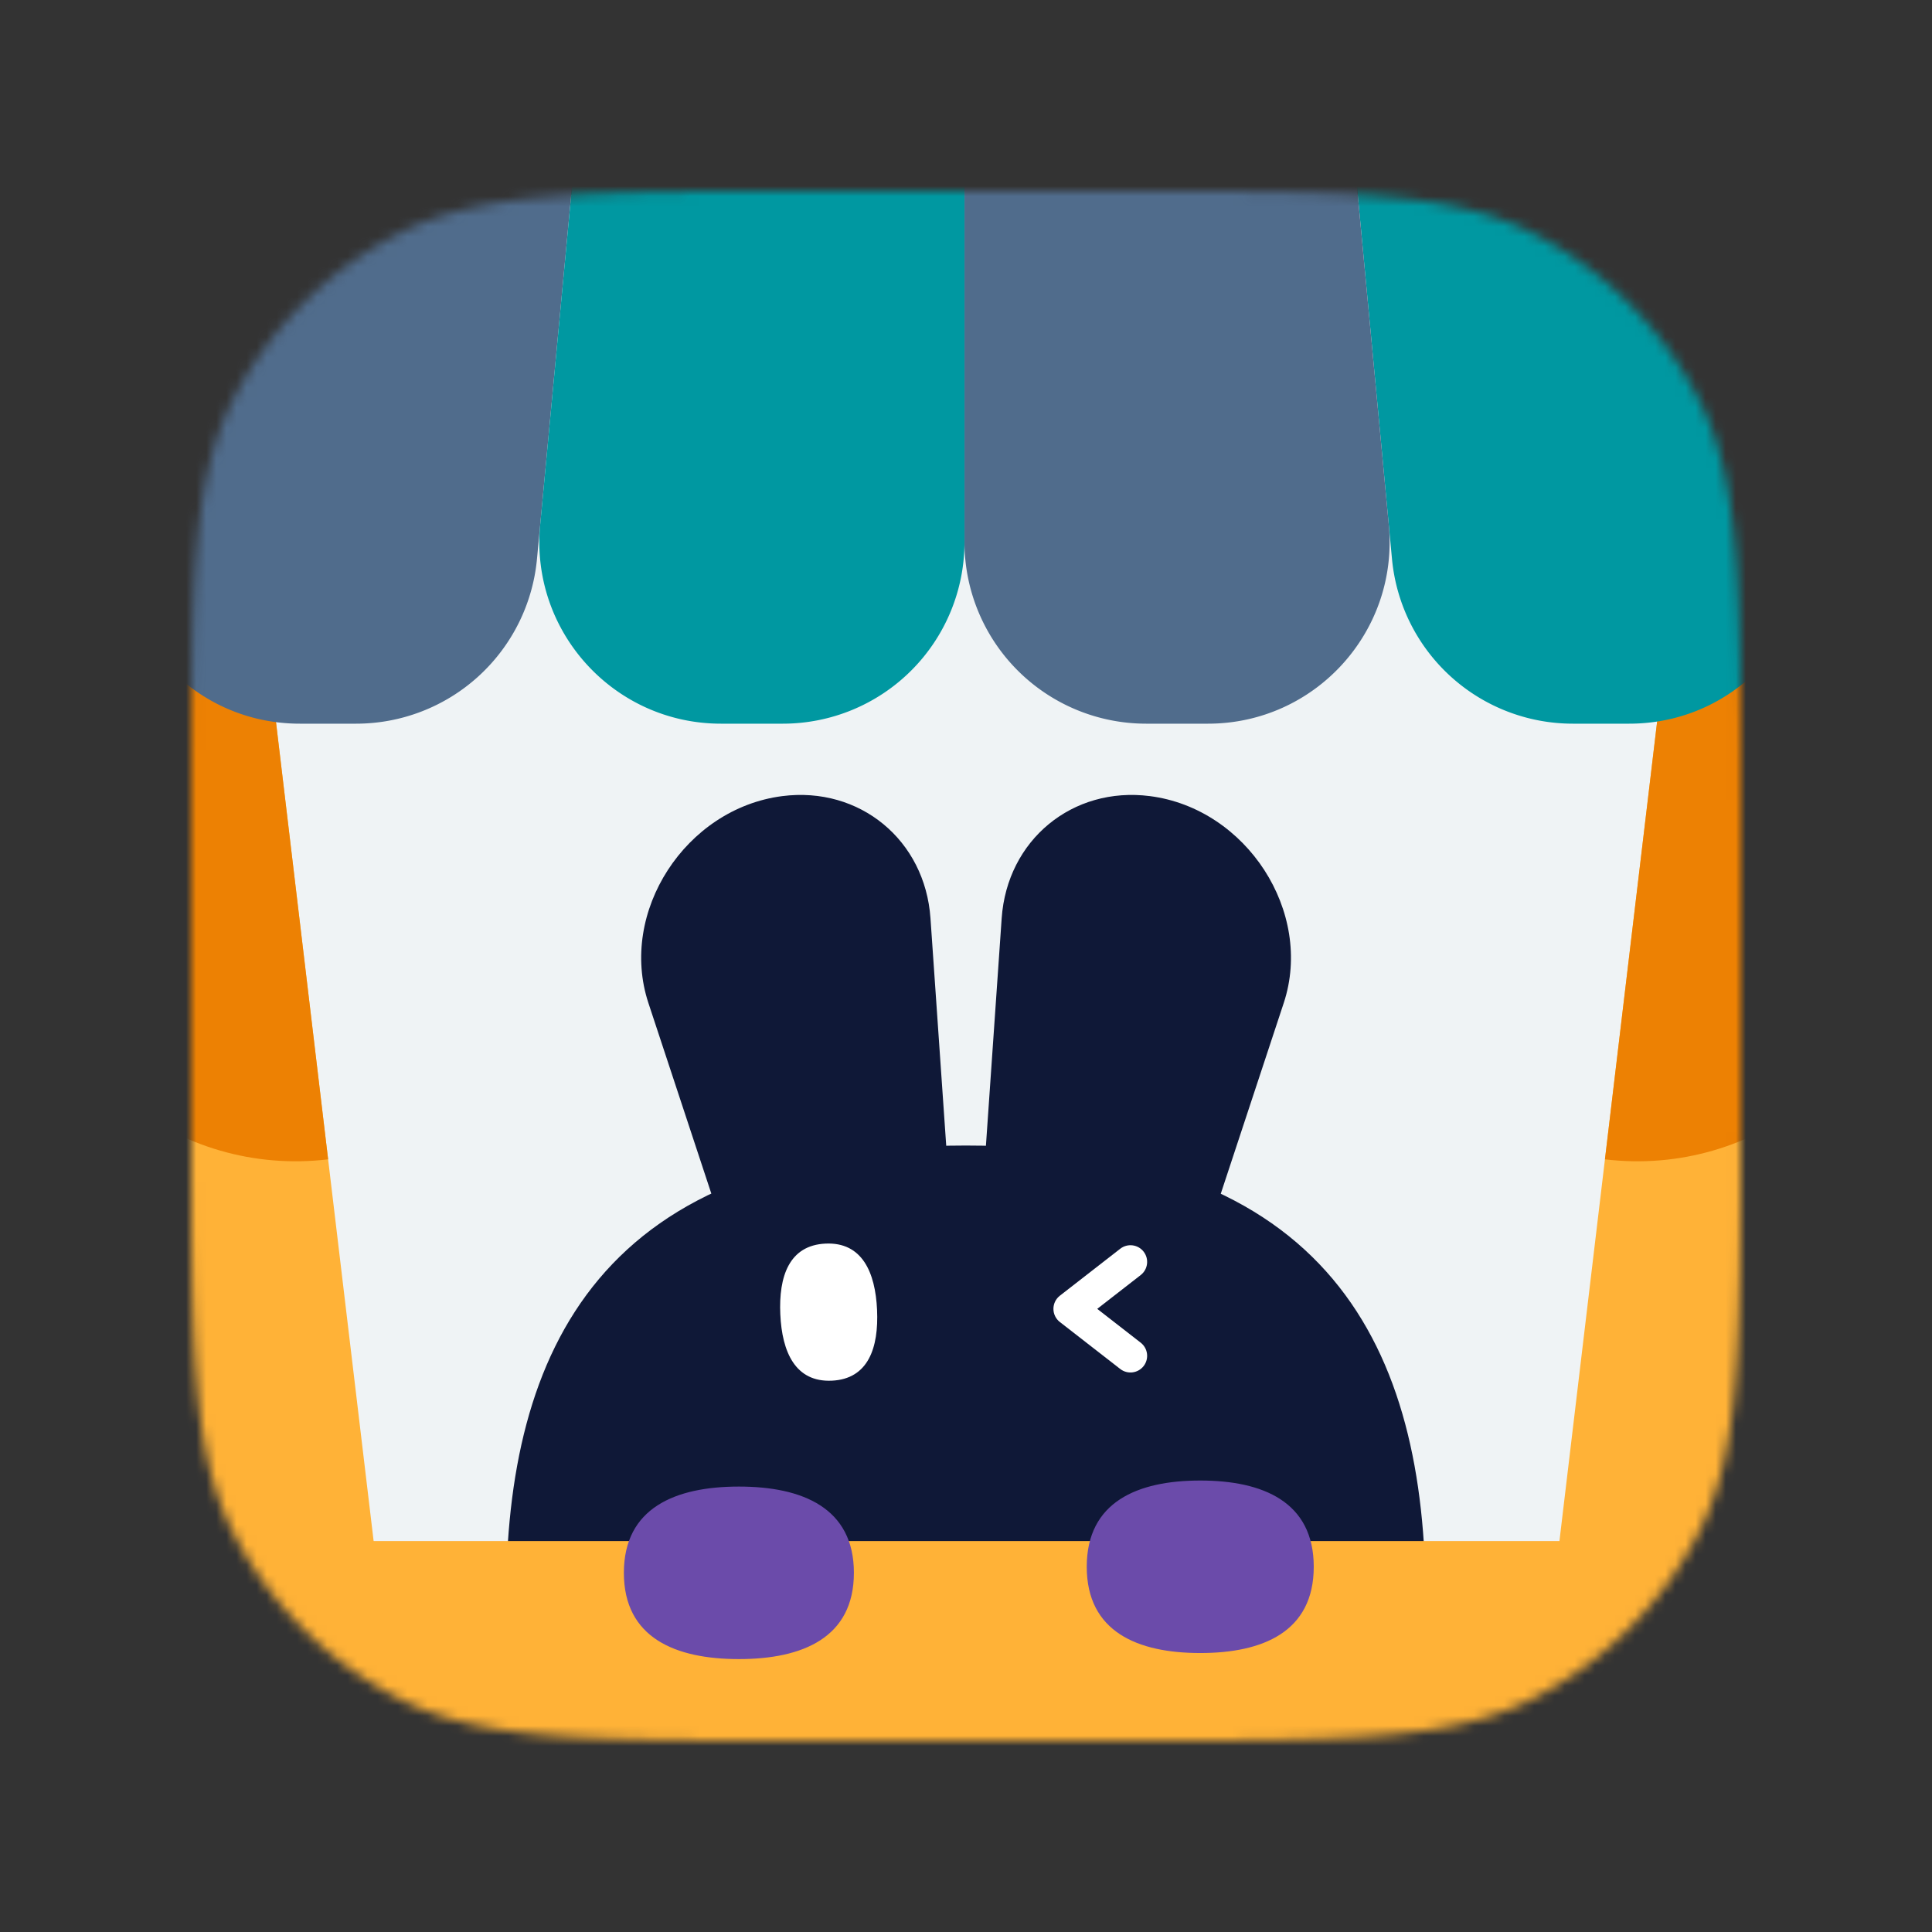 <svg xmlns="http://www.w3.org/2000/svg" xmlns:v="https://vecta.io/nano" xmlns:xlink="http://www.w3.org/1999/xlink" width="192" height="192" fill="none"><rect width="100%" height="100%" fill="#333333" stroke="none"/><mask id="A" width="154" height="154" x="19" y="19" mask-type="alpha" maskUnits="userSpaceOnUse"><use fill="#eff3f5" xlink:href="#C"/></mask><g mask="url(#A)"><use fill="#eff3f5" xlink:href="#C"/><path fill="#0f1837" d="M64.436 99.673c-2.979-9.023 3.684-19.32 13.3-20.556 7.7-.989 14.195 4.364 14.734 12.143l2.776 40.084c.405 5.848-4.405 11.223-10.18 11.374-3.848.101-7.143-2.197-8.338-5.817L64.436 99.673zm63.142 0c2.979-9.023-3.683-19.32-13.299-20.556-7.7-.989-14.195 4.364-14.734 12.143l-2.776 40.084c-.405 5.848 4.406 11.223 10.18 11.374 3.848.101 7.143-2.197 8.338-5.817l12.291-37.229z"/><path fill="#0f1837" d="M141.681 159.13c0 25.012-9.396 45.289-45.697 45.289s-45.697-20.277-45.697-45.289 9.396-45.288 45.697-45.288 45.697 20.276 45.697 45.288z"/><path fill="#fff" d="M82.665 137.21c-3.621.165-4.948-2.83-5.119-6.592s.876-6.866 4.497-7.031 4.948 2.83 5.119 6.592-.876 6.866-4.497 7.031z"/><path fill="#fff" fill-rule="evenodd" d="M113.653 124.389c.561.722.431 1.763-.291 2.324l-4.32 3.36 4.32 3.361c.722.561.852 1.602.291 2.323s-1.602.852-2.324.291l-6.001-4.667c-.404-.314-.64-.797-.64-1.308s.236-.993.64-1.307l6.001-4.667c.722-.562 1.762-.432 2.324.29z"/><path fill="#ffb237" d="M-4.762 160.337a7.19 7.19 0 0 1 7.189-7.189h186.845a7.19 7.19 0 0 1 7.189 7.189v40.064a7.19 7.19 0 0 1-7.189 7.189H2.427a7.19 7.19 0 0 1-7.189-7.189v-40.064z"/><path fill="#6b4baa" d="M84.859 156.307c0 6.456-5.117 8.572-11.43 8.572S62 162.763 62 156.307s5.117-8.573 11.43-8.573 11.43 2.117 11.43 8.573zm45.7-.602c0 6.456-5.05 8.572-11.28 8.572S108 162.161 108 155.705s5.05-8.572 11.279-8.572 11.28 2.116 11.28 8.572z"/><path fill="#ffb237" d="M-1.259 59.807l26.88-3.205 13.637 114.389-26.88 3.205L-1.259 59.807z"/><path fill="#ed8103" d="M-1.259 59.807l26.88-3.205 6.988 58.612c-14.845 1.77-28.315-8.83-30.085-23.675l-3.783-31.732z"/><path fill="#ffb237" d="M193.365 59.807l-26.88-3.205-13.637 114.389 26.88 3.205 13.637-114.389z"/><path fill="#ed8103" d="M193.365 59.807l-26.88-3.205-6.987 58.612c14.845 1.77 28.314-8.83 30.084-23.675l3.783-31.732z"/><path fill="#0098a1" d="M164.826-12h-32.843l6.353 67.561a18.05 18.05 0 0 0 17.968 16.357h5.598c11.651 0 20.249-10.876 17.56-22.212L164.826-12z"/><path fill="#506C8C" d="M26.873-12h32.843l-6.353 67.561a18.05 18.05 0 0 1-17.968 16.357h-5.598c-11.651 0-20.249-10.876-17.56-22.212L26.873-12zm105.11 0H95.849v65.871a18.05 18.05 0 0 0 18.047 18.047h6.155c10.634 0 18.963-9.149 17.967-19.737L131.983-12z"/><path fill="#0098a1" d="M59.716-12H95.85v65.871a18.05 18.05 0 0 1-18.047 18.047h-6.155c-10.634 0-18.963-9.149-17.968-19.737L59.716-12z"/></g><defs><path id="C" d="M19 79.8c0-21.282 0-31.923 4.142-40.052a38 38 0 0 1 16.607-16.607C47.877 19 58.518 19 79.8 19h32.4c21.282 0 31.923 0 40.052 4.142a38 38 0 0 1 16.606 16.607C173 47.877 173 58.518 173 79.8v32.4c0 21.282 0 31.923-4.142 40.052-3.643 7.15-9.456 12.963-16.606 16.606C144.123 173 133.482 173 112.2 173H79.8c-21.282 0-31.923 0-40.052-4.142a38 38 0 0 1-16.607-16.606C19 144.123 19 133.482 19 112.2V79.8z"/></defs></svg>